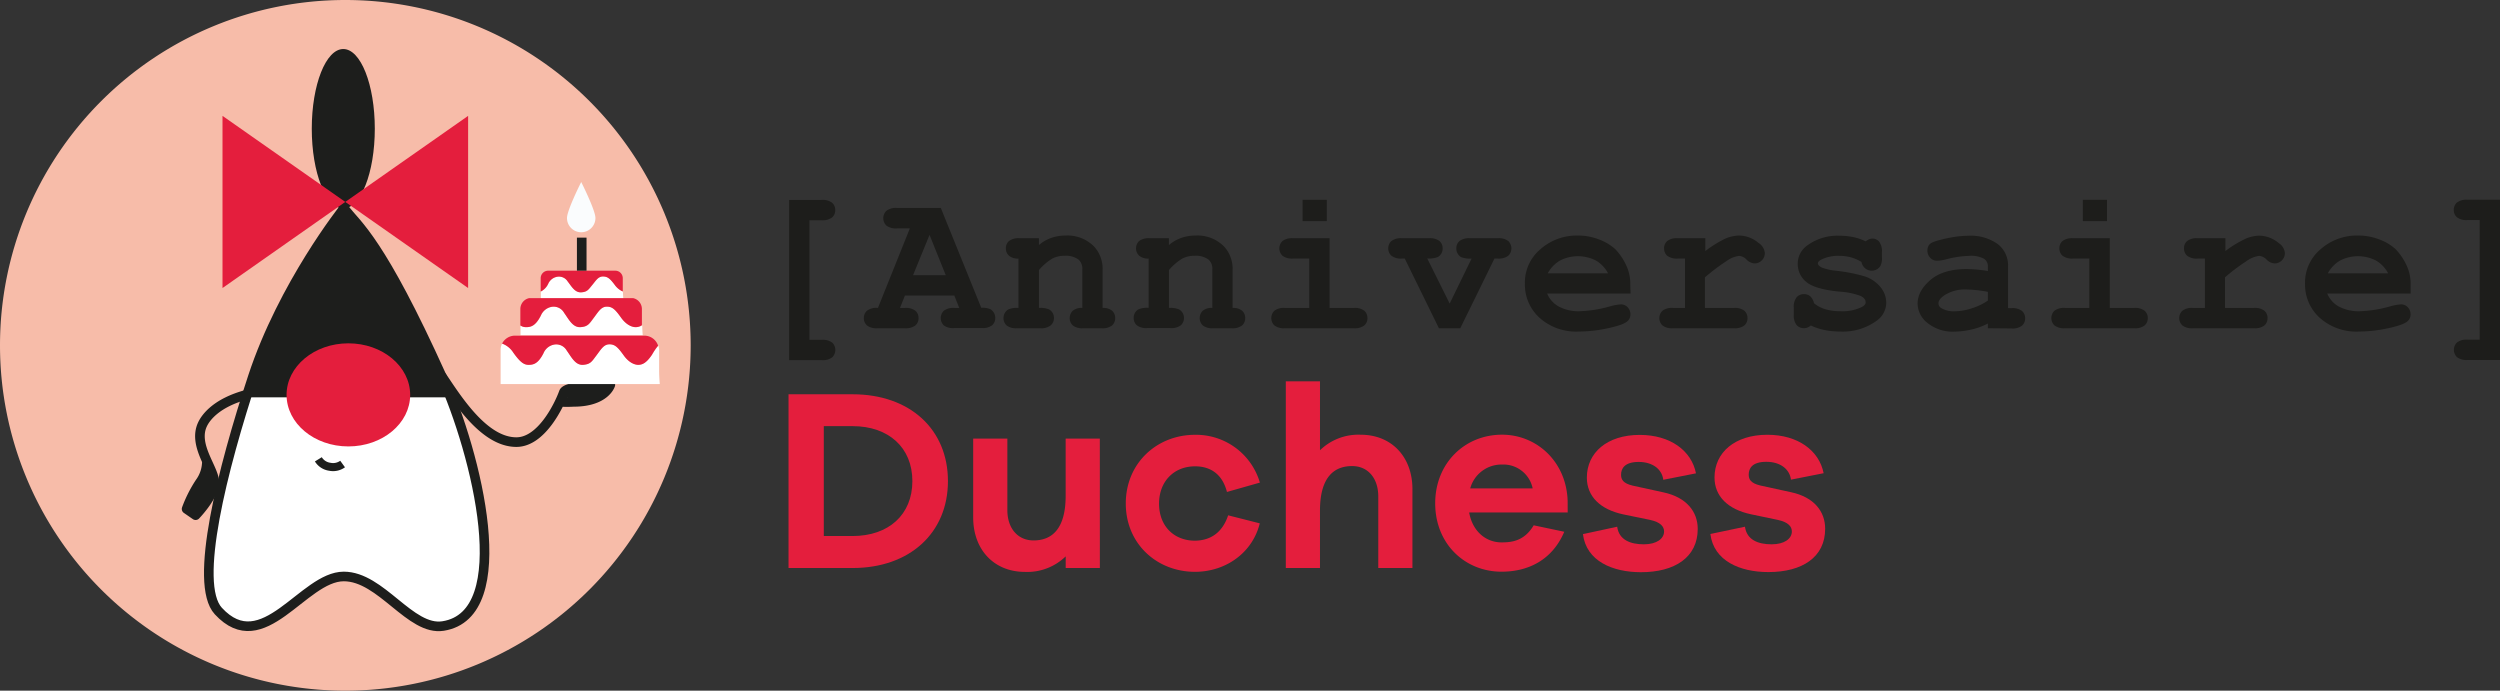 <svg xmlns="http://www.w3.org/2000/svg" xmlns:xlink="http://www.w3.org/1999/xlink" viewBox="0 0 585.37 161.72"><rect x="0" y="0" width="585.37" height="161.72" fill="#333333" stroke="none"/><defs><style>.cls-1,.cls-9{fill:none;}.cls-2{fill:#e41e3d;}.cls-3{fill:#1d1d1b;}.cls-4{fill:#f7bca9;}.cls-10,.cls-5,.cls-8{fill:#fff;}.cls-5,.cls-8,.cls-9{stroke:#1d1e1c;}.cls-5,.cls-8{stroke-miterlimit:10;}.cls-5,.cls-9{stroke-width:2.25px;}.cls-6{fill:#1d1e1c;}.cls-7{clip-path:url(#clip-path);}.cls-8{stroke-width:1.89px;}.cls-9{stroke-linejoin:round;}.cls-11{fill:#fafcfd;}</style><clipPath id="clip-path"><rect class="cls-1" x="31.87" y="15.36" width="101.88" height="77.68"/></clipPath></defs><g id="Calque_2" data-name="Calque 2"><g id="Calque_1-2" data-name="Calque 1"><path class="cls-2" d="M199.63,92.32c13.41,0,22.33,8.19,22.33,20.33S213,133,199.63,133h-15V92.32Zm0,33.19c8.44,0,14-5,14-12.86s-5.58-12.87-14-12.87h-6.74v25.73Z"/><path class="cls-2" d="M257.53,133h-8v-2.73a12.9,12.9,0,0,1-9.52,3.64c-7.29,0-12.14-5.22-12.14-12.75V102.7h8v16.75c0,4.24,2.43,7.09,6.13,7.09,4.55,0,7.52-3,7.52-10.43V102.7h8Z"/><path class="cls-2" d="M287.57,120.66l7.4,1.88c-1.7,6.92-8,11.35-15.17,11.35-8.86,0-16.2-6.5-16.2-16s7.34-16.08,16.2-16.08A15.57,15.57,0,0,1,295,113l-7.71,2.19c-1.09-4.25-3.94-6-7.46-6-5,0-8.44,3.58-8.44,8.74s3.4,8.67,8.44,8.67C283.32,126.54,286.17,124.85,287.57,120.66Z"/><path class="cls-2" d="M330.72,114.53V133h-8V116.23c0-4.25-2.42-7.1-6.12-7.1-4.56,0-7.53,3-7.53,10.44V133h-8V89.29h8v16.14a12.89,12.89,0,0,1,9.53-3.64C325.86,101.79,330.72,107,330.72,114.53Z"/><path class="cls-2" d="M367.07,120H344c.78,4.37,3.88,7,7.58,7,2.37,0,5.34-.3,7.53-4l7.16,1.51c-2.67,6.31-8.07,9.35-14.69,9.35-8.56,0-15.53-6.5-15.53-16s7-16.08,15.65-16.08c8.07,0,15.05,6.25,15.36,15.47Zm-22.82-5.64h14.62a7,7,0,0,0-7.16-5.59A7.6,7.6,0,0,0,344.25,114.35Z"/><path class="cls-2" d="M378.66,123.33c.42,3.09,3.09,4.12,6.25,4.12,3,0,4.73-1.33,4.73-3,0-1.09-.73-2.18-3.33-2.73l-6.19-1.27c-5.47-1.16-8.56-4.25-8.56-8.62,0-5.83,4.73-10,12.38-10,7.16,0,12.14,3.7,13.17,9l-7.65,1.51c-.3-2.42-2.43-4.18-5.76-4.18s-4.13,1.57-4.13,3c0,1,.36,2,2.73,2.55l7.22,1.58c5.34,1.15,8,4.49,8,8.55,0,6.68-5.4,10.14-13.29,10.14-6.67,0-12.8-2.61-13.59-8.92Z"/><path class="cls-2" d="M408.58,123.33c.42,3.09,3.09,4.12,6.25,4.12,3,0,4.73-1.33,4.73-3,0-1.09-.73-2.18-3.34-2.73L410,120.42c-5.46-1.16-8.55-4.25-8.55-8.62,0-5.83,4.73-10,12.38-10,7.16,0,12.13,3.7,13.17,9l-7.65,1.51c-.3-2.42-2.43-4.18-5.77-4.18s-4.12,1.57-4.12,3c0,1,.36,2,2.73,2.55l7.22,1.58c5.34,1.15,7.95,4.49,7.95,8.55,0,6.68-5.4,10.14-13.29,10.14-6.67,0-12.8-2.61-13.59-8.92Z"/><path class="cls-3" d="M189.53,51.57v28h2.88a3.71,3.71,0,0,1,2.45.65,2.4,2.4,0,0,1,0,3.45,3.65,3.65,0,0,1-2.45.66h-7.64V46.81h7.61a3.61,3.61,0,0,1,2.45.66,2.24,2.24,0,0,1,.74,1.74,2.19,2.19,0,0,1-.74,1.7,3.61,3.61,0,0,1-2.45.66Z"/><path class="cls-3" d="M223.45,69.2H211.89l-1.16,2.9h1.16a3.65,3.65,0,0,1,2.45.66,2.23,2.23,0,0,1,.73,1.73,2.19,2.19,0,0,1-.73,1.71,3.65,3.65,0,0,1-2.45.66h-6.41A3.63,3.63,0,0,1,203,76.2a2.22,2.22,0,0,1-.73-1.73,2.19,2.19,0,0,1,.77-1.74,3.65,3.65,0,0,1,2.53-.63l7.47-18.62H210a3.65,3.65,0,0,1-2.45-.66,2.41,2.41,0,0,1,0-3.46,3.64,3.64,0,0,1,2.45-.67l10.29,0,9.47,23.38a4.44,4.44,0,0,1,2.21.37,2.39,2.39,0,0,1,1.07,2,2.21,2.21,0,0,1-.72,1.71,3.6,3.6,0,0,1-2.44.66h-6.41A3.63,3.63,0,0,1,221,76.2a2.39,2.39,0,0,1,0-3.44,3.63,3.63,0,0,1,2.45-.66h1.16Zm-2-4.76L217.65,55l-3.86,9.43Z"/><path class="cls-3" d="M243.26,55.78v1.6a9,9,0,0,1,2.87-1.67,10.1,10.1,0,0,1,3.4-.56,8.72,8.72,0,0,1,6.69,2.62,7.72,7.72,0,0,1,1.95,5.48V72.1a3.23,3.23,0,0,1,2.23.66,2.26,2.26,0,0,1,.72,1.73,2.22,2.22,0,0,1-.73,1.71,3.65,3.65,0,0,1-2.45.66h-4.3a3.63,3.63,0,0,1-2.45-.66,2.4,2.4,0,0,1,0-3.44,3.21,3.21,0,0,1,2.23-.66v-9a2.85,2.85,0,0,0-.84-2.28,4.94,4.94,0,0,0-3.27-.93,6.16,6.16,0,0,0-2.89.64,12.89,12.89,0,0,0-3.15,2.7V72.1a5.14,5.14,0,0,1,2.37.35,2.26,2.26,0,0,1,1.14,2A2.2,2.2,0,0,1,246,76.2a3.61,3.61,0,0,1-2.45.66h-5.41a3.65,3.65,0,0,1-2.45-.66,2.4,2.4,0,0,1,.39-3.75,5.27,5.27,0,0,1,2.39-.35V60.54a3.16,3.16,0,0,1-2.23-.68,2.23,2.23,0,0,1-.72-1.71,2.19,2.19,0,0,1,.73-1.71,3.65,3.65,0,0,1,2.45-.66Z"/><path class="cls-3" d="M273.7,55.78v1.6a9.14,9.14,0,0,1,2.87-1.67,10.1,10.1,0,0,1,3.4-.56,8.72,8.72,0,0,1,6.69,2.62,7.72,7.72,0,0,1,1.95,5.48V72.1a3.21,3.21,0,0,1,2.23.66,2.26,2.26,0,0,1,.72,1.73,2.19,2.19,0,0,1-.73,1.71,3.65,3.65,0,0,1-2.45.66h-4.3a3.65,3.65,0,0,1-2.45-.66,2.4,2.4,0,0,1,0-3.44,3.21,3.21,0,0,1,2.23-.66v-9a2.85,2.85,0,0,0-.84-2.28,4.93,4.93,0,0,0-3.27-.93,6.19,6.19,0,0,0-2.89.64,12.89,12.89,0,0,0-3.15,2.7V72.1a5.14,5.14,0,0,1,2.37.35,2.26,2.26,0,0,1,1.14,2,2.22,2.22,0,0,1-.73,1.71,3.65,3.65,0,0,1-2.45.66h-5.41a3.61,3.61,0,0,1-2.45-.66,2.22,2.22,0,0,1-.73-1.73,2.27,2.27,0,0,1,1.11-2,5.27,5.27,0,0,1,2.39-.35V60.54a3.18,3.18,0,0,1-2.23-.68,2.38,2.38,0,0,1,0-3.42,3.65,3.65,0,0,1,2.45-.66Z"/><path class="cls-3" d="M311.32,55.78V72.1H317a3.63,3.63,0,0,1,2.45.66,2.23,2.23,0,0,1,.73,1.73,2.19,2.19,0,0,1-.73,1.71,3.63,3.63,0,0,1-2.45.66H300.85a3.61,3.61,0,0,1-2.45-.66,2.39,2.39,0,0,1,0-3.44,3.61,3.61,0,0,1,2.45-.66h5.71V60.54h-3.83a3.63,3.63,0,0,1-2.44-.66,2.38,2.38,0,0,1,0-3.44,3.63,3.63,0,0,1,2.45-.66Zm-.65-9v5H305v-5Z"/><path class="cls-3" d="M339.44,71.08l5.13-10.54a5.6,5.6,0,0,1-2.44-.33A2.3,2.3,0,0,1,341,58.15a2.22,2.22,0,0,1,.73-1.71,3.65,3.65,0,0,1,2.45-.66h6.53a3.65,3.65,0,0,1,2.45.66,2.39,2.39,0,0,1,0,3.44,3.65,3.65,0,0,1-2.45.66h-.79l-8,16.32h-5l-8-16.32h-.67a3.61,3.61,0,0,1-2.45-.66,2.24,2.24,0,0,1-.74-1.73,2.2,2.2,0,0,1,.74-1.71,3.61,3.61,0,0,1,2.45-.66h6.38a3.6,3.6,0,0,1,2.43.66,2.22,2.22,0,0,1,.73,1.73,2.25,2.25,0,0,1-1.11,2,5.62,5.62,0,0,1-2.49.35Z"/><path class="cls-3" d="M381.79,68.73H362.26a6.16,6.16,0,0,0,2.64,3A9.89,9.89,0,0,0,370,72.87a29.59,29.59,0,0,0,7-1.14,11.91,11.91,0,0,1,2.51-.46,2.14,2.14,0,0,1,1.6.67,2.36,2.36,0,0,1,.65,1.7,2.05,2.05,0,0,1-.7,1.57c-.62.58-2.13,1.12-4.53,1.64a32.63,32.63,0,0,1-6.92.78,12.8,12.8,0,0,1-9.14-3.23,10.49,10.49,0,0,1-3.42-7.94,10.19,10.19,0,0,1,3.7-8.16,12.8,12.8,0,0,1,8.54-3.15,13.65,13.65,0,0,1,5.33,1,11.39,11.39,0,0,1,3.61,2.21,13.94,13.94,0,0,1,2.76,4.25,10.35,10.35,0,0,1,.74,4.08ZM376.52,64a7.4,7.4,0,0,0-2.85-3,9.22,9.22,0,0,0-8.39,0,7.66,7.66,0,0,0-2.88,3Z"/><path class="cls-3" d="M399.3,55.78v3A26,26,0,0,1,404,55.87a8.44,8.44,0,0,1,3.24-.72,7.16,7.16,0,0,1,4.5,1.72,3.15,3.15,0,0,1,1.49,2.37,2.36,2.36,0,0,1-.71,1.73,2.33,2.33,0,0,1-1.71.71,2.84,2.84,0,0,1-1.85-.89,2.78,2.78,0,0,0-1.75-.88,6.61,6.61,0,0,0-3,1.25,47.34,47.34,0,0,0-5,3.77V72.1h6.78a3.61,3.61,0,0,1,2.45.66,2.23,2.23,0,0,1,.73,1.73,2.19,2.19,0,0,1-.73,1.71,3.61,3.61,0,0,1-2.45.66H391.71a3.63,3.63,0,0,1-2.45-.66,2.39,2.39,0,0,1,0-3.44,3.63,3.63,0,0,1,2.45-.66h2.83V60.54h-1.72a3.65,3.65,0,0,1-2.45-.66,2.26,2.26,0,0,1-.73-1.73,2.22,2.22,0,0,1,.73-1.71,3.65,3.65,0,0,1,2.45-.66Z"/><path class="cls-3" d="M435.87,61.35a9.41,9.41,0,0,0-2.43-1.08,9.89,9.89,0,0,0-2.67-.36,8.94,8.94,0,0,0-4.39.91c-.48.26-.72.55-.72.86s.32.7,1,1a12.94,12.94,0,0,0,3.32.72,38.93,38.93,0,0,1,6.6,1.3,8,8,0,0,1,3.76,2.56,5.72,5.72,0,0,1,1.32,3.57,5.18,5.18,0,0,1-2.25,4.27A13.34,13.34,0,0,1,431,77.63a19,19,0,0,1-3.82-.36A13.83,13.83,0,0,1,424,76.21a2.8,2.8,0,0,1-.74.47,2.14,2.14,0,0,1-.82.16,2.26,2.26,0,0,1-1.77-.73,3.65,3.65,0,0,1-.66-2.45v-1.6a3.61,3.61,0,0,1,.66-2.45,2.22,2.22,0,0,1,1.73-.74,2.2,2.2,0,0,1,1.44.48,3.1,3.1,0,0,1,.9,1.64,7.29,7.29,0,0,0,2.63,1.4,11.82,11.82,0,0,0,3.53.48,10.43,10.43,0,0,0,5.08-1c.58-.34.86-.7.86-1.07q0-.93-1.23-1.53a17.82,17.82,0,0,0-5.08-1c-3.83-.4-6.38-1.17-7.67-2.32a5.35,5.35,0,0,1-1.92-4.18,5.2,5.2,0,0,1,2.16-4.25,11.94,11.94,0,0,1,7.66-2.32,15.64,15.64,0,0,1,3.17.31,12.93,12.93,0,0,1,2.91,1,4.16,4.16,0,0,1,.83-.49,1.77,1.77,0,0,1,.71-.16,2.06,2.06,0,0,1,1.62.73,3.69,3.69,0,0,1,.65,2.45v1.16a4.1,4.1,0,0,1-.37,2.11,2.43,2.43,0,0,1-3.53.54A2.49,2.49,0,0,1,435.87,61.35Z"/><path class="cls-3" d="M465.46,76.86V75.75a15.68,15.68,0,0,1-3.95,1.43,18.85,18.85,0,0,1-3.93.47,9.31,9.31,0,0,1-6.22-2A5.86,5.86,0,0,1,449,71.13c0-2,1-3.85,3-5.57S456.87,63,460.46,63a31.31,31.31,0,0,1,5,.46V62.33a2.08,2.08,0,0,0-.92-1.75,6.42,6.42,0,0,0-3.49-.67,23.67,23.67,0,0,0-5.48.84,9.07,9.07,0,0,1-2,.3,2.15,2.15,0,0,1-1.61-.69,2.41,2.41,0,0,1-.66-1.75,2.32,2.32,0,0,1,.23-1,1.9,1.9,0,0,1,.65-.7,7.67,7.67,0,0,1,1.74-.64,31.16,31.16,0,0,1,3.6-.78,21.84,21.84,0,0,1,3.32-.29,10.94,10.94,0,0,1,6.89,1.92,6.28,6.28,0,0,1,2.45,5.23v9.8H471a3.63,3.63,0,0,1,2.45.66,2.23,2.23,0,0,1,.73,1.73,2.19,2.19,0,0,1-.73,1.71,3.63,3.63,0,0,1-2.45.66Zm0-8.52a27.84,27.84,0,0,0-5.27-.56,8.75,8.75,0,0,0-5,1.42c-.86.6-1.3,1.22-1.3,1.83a1.28,1.28,0,0,0,.63,1.1,5.71,5.71,0,0,0,3.18.76,13.24,13.24,0,0,0,3.89-.67,14.13,14.13,0,0,0,3.87-1.84Z"/><path class="cls-3" d="M494,55.78V72.1h5.72a3.6,3.6,0,0,1,2.44.66,2.24,2.24,0,0,1,.74,1.73,2.2,2.2,0,0,1-.74,1.71,3.6,3.6,0,0,1-2.44.66H483.5a3.63,3.63,0,0,1-2.45-.66,2.39,2.39,0,0,1,0-3.44,3.63,3.63,0,0,1,2.45-.66h5.71V60.54h-3.83a3.65,3.65,0,0,1-2.44-.66,2.24,2.24,0,0,1-.74-1.73,2.19,2.19,0,0,1,.73-1.71,3.63,3.63,0,0,1,2.45-.66Zm-.65-9v5h-5.66v-5Z"/><path class="cls-3" d="M521.07,55.78v3a26,26,0,0,1,4.73-2.88,8.43,8.43,0,0,1,3.23-.72,7.21,7.21,0,0,1,4.51,1.72A3.15,3.15,0,0,1,535,59.24a2.36,2.36,0,0,1-.71,1.73,2.33,2.33,0,0,1-1.71.71,2.86,2.86,0,0,1-1.86-.89,2.76,2.76,0,0,0-1.74-.88,6.61,6.61,0,0,0-3,1.25,46.31,46.31,0,0,0-5,3.77V72.1h6.78a3.63,3.63,0,0,1,2.45.66,2.23,2.23,0,0,1,.73,1.73,2.19,2.19,0,0,1-.73,1.71,3.63,3.63,0,0,1-2.45.66H513.48A3.61,3.61,0,0,1,511,76.2a2.37,2.37,0,0,1,0-3.44,3.61,3.61,0,0,1,2.45-.66h2.83V60.54h-1.72a3.63,3.63,0,0,1-2.45-.66,2.23,2.23,0,0,1-.73-1.73,2.19,2.19,0,0,1,.73-1.71,3.63,3.63,0,0,1,2.45-.66Z"/><path class="cls-3" d="M564.45,68.73H544.92a6.09,6.09,0,0,0,2.63,3,9.89,9.89,0,0,0,5.12,1.14,29.59,29.59,0,0,0,7-1.14,12,12,0,0,1,2.51-.46,2.13,2.13,0,0,1,1.6.67,2.36,2.36,0,0,1,.65,1.7,2.05,2.05,0,0,1-.7,1.57c-.62.58-2.13,1.12-4.53,1.64a32.55,32.55,0,0,1-6.92.78,12.78,12.78,0,0,1-9.13-3.23,10.46,10.46,0,0,1-3.43-7.94,10.2,10.2,0,0,1,3.71-8.16A12.78,12.78,0,0,1,552,55.15a13.61,13.61,0,0,1,5.33,1,11.28,11.28,0,0,1,3.61,2.21,13.76,13.76,0,0,1,2.76,4.25,10.35,10.35,0,0,1,.75,4.08ZM559.18,64a7.42,7.42,0,0,0-2.86-3,9.2,9.2,0,0,0-8.38,0,7.53,7.53,0,0,0-2.88,3Z"/><path class="cls-3" d="M580.61,79.53v-28h-2.88a3.63,3.63,0,0,1-2.45-.66,2.18,2.18,0,0,1-.73-1.7,2.24,2.24,0,0,1,.73-1.74,3.63,3.63,0,0,1,2.45-.66h7.64V84.29h-7.62a3.65,3.65,0,0,1-2.45-.66,2.39,2.39,0,0,1,0-3.44,3.65,3.65,0,0,1,2.45-.66Z"/><path class="cls-4" d="M80.86,0a80.86,80.86,0,1,0,80.86,80.86A80.86,80.86,0,0,0,80.86,0Z"/><path class="cls-5" d="M80.53,48.8c3.2,4,8.62,7.71,22.84,39.19,8.29,18.36,17.61,55.86.39,58.59-7.7,1.23-14.48-11.6-23.27-11.6-9.53,0-18.89,19.46-29.37,8.09-5.9-6.4,1-33.3,8.08-54.83S80.53,48.8,80.53,48.8Z"/><circle class="cls-6" cx="69.09" cy="90.64" r="2.4"/><circle class="cls-6" cx="93.27" cy="90.64" r="2.4"/><g class="cls-7"><path class="cls-6" d="M80.53,48.8c3.2,4,8.62,7.71,22.84,39.19,8.29,18.36,17.61,55.86.39,58.59-7.7,1.23-14.48-11.6-23.27-11.6-9.53,0-18.89,19.46-29.37,8.09-5.9-6.4,1-33.3,8.08-54.83S80.53,48.8,80.53,48.8Z"/></g><ellipse class="cls-2" cx="81.57" cy="92.46" rx="14.47" ry="12.07"/><path class="cls-8" d="M80.22,108.65a3.78,3.78,0,0,1-3,.64,3.73,3.73,0,0,1-2.68-1.74"/><path class="cls-9" d="M57.78,92.4c-7,1.89-9.56,5.23-10.38,7-2.2,4.77,2.49,10,2.77,13.23s-4.37,8-4.37,8l-2.11-1.46A30.2,30.2,0,0,1,46.8,113a8.45,8.45,0,0,0,1.64-5.1"/><ellipse class="cls-6" cx="47.26" cy="115.67" rx="4.54" ry="2.07" transform="translate(-76.14 96.03) rotate(-58.74)"/><path class="cls-9" d="M103.37,88c3.6,5.33,9.9,15.52,17.54,15.52,5.86,0,10-8.59,11.1-11.64.66-1.81,10.9-1.78,10.9-1.78s-1.16,4-8.64,4a27.65,27.65,0,0,1-3.06,0"/><path class="cls-6" d="M132.7,92.88c.27,1.11,2.47,1.52,4.9.93s4.19-2,3.92-3.09a7.33,7.33,0,0,0-4.9-.93C134.18,90.39,132.43,91.77,132.7,92.88Z"/><path class="cls-10" d="M144,66.74c-1.11-1.46-1.67-2-2.79-2s-1.62.92-2.51,2-1.16,1.63-2.61,1.71-2.24-1.41-3.15-2.57a2.4,2.4,0,0,0-2.28-1.1,2.81,2.81,0,0,0-2.23,1.59,3.82,3.82,0,0,1-1.79,1.9v1.65h19.31s-.08-.75-.09-1.67A4.54,4.54,0,0,1,144,66.74Z"/><path class="cls-2" d="M145.82,65.14a1.75,1.75,0,0,0-1.75-1.76H128.35a1.76,1.76,0,0,0-1.75,1.76v3.13a3.82,3.82,0,0,0,1.79-1.9,2.81,2.81,0,0,1,2.23-1.59,2.4,2.4,0,0,1,2.28,1.1c.91,1.16,1.69,2.65,3.15,2.57s1.73-.65,2.61-1.71,1.4-2,2.51-2,1.68.52,2.79,2a4.54,4.54,0,0,0,1.86,1.51V65.14Z"/><path class="cls-10" d="M145.46,74.38c-1.35-1.91-2-2.61-3.37-2.58s-2,1.19-3,2.58-1.4,2.11-3.16,2.22-2.71-1.83-3.8-3.34a2.82,2.82,0,0,0-2.76-1.44,3.39,3.39,0,0,0-2.7,2.07c-1.31,2.6-2.49,2.71-3.5,2.71a2.27,2.27,0,0,1-1.29-.39V78.5h28.62s-.11-1-.12-2.36a2.52,2.52,0,0,1-1.51.46C148.24,76.6,146.81,76.28,145.46,74.38Z"/><path class="cls-2" d="M121.84,72.35v3.86a2.27,2.27,0,0,0,1.29.39c1,0,2.19-.11,3.5-2.71a3.39,3.39,0,0,1,2.7-2.07,2.82,2.82,0,0,1,2.76,1.44c1.09,1.51,2,3.44,3.8,3.34s2.1-.84,3.16-2.22,1.69-2.56,3-2.58,2,.67,3.37,2.58,2.78,2.22,3.37,2.22a2.52,2.52,0,0,0,1.51-.46V72.35a2.61,2.61,0,0,0-2.09-2.55H123.93A2.61,2.61,0,0,0,121.84,72.35Z"/><path class="cls-10" d="M149.42,85.39c-.59,0-2-.32-3.37-2.22s-2-2.61-3.37-2.58-2,1.19-3,2.58-1.4,2.11-3.16,2.22-2.71-1.83-3.8-3.34a2.83,2.83,0,0,0-2.76-1.43,3.34,3.34,0,0,0-2.69,2.06c-1.32,2.6-2.5,2.71-3.51,2.71s-1.89-.53-3.52-2.81a5.31,5.31,0,0,0-2.25-2l-.41-.16a3.33,3.33,0,0,0-.36,1.51v8h37.27s-.16-1.52-.16-3.38V82a3.48,3.48,0,0,0-.18-1.07A14.4,14.4,0,0,0,152.7,83C151.28,85.12,150.29,85.39,149.42,85.39Z"/><path class="cls-2" d="M150.91,78.59H120.56a3.4,3.4,0,0,0-3,1.87l.41.16a5.31,5.31,0,0,1,2.25,2c1.63,2.28,2.51,2.81,3.52,2.81s2.19-.11,3.51-2.71a3.34,3.34,0,0,1,2.69-2.06,2.83,2.83,0,0,1,2.76,1.43c1.09,1.51,2,3.45,3.8,3.34s2.1-.84,3.16-2.22,1.69-2.56,3-2.58,2,.67,3.37,2.58,2.78,2.22,3.37,2.22c.87,0,1.86-.27,3.28-2.4a14.4,14.4,0,0,1,1.41-2.09A3.39,3.39,0,0,0,150.91,78.59Z"/><path class="cls-11" d="M139.42,51.05a3.33,3.33,0,1,1-6.66,0c0-1.84,3.33-8.43,3.33-8.43S139.42,49.21,139.42,51.05Z"/><line class="cls-5" x1="136.21" y1="63.38" x2="136.21" y2="55.64"/><ellipse class="cls-6" cx="80.38" cy="30.14" rx="7.38" ry="18.66"/><polygon class="cls-2" points="109.61 67.44 80.85 47.28 109.61 27.13 109.61 67.44"/><polygon class="cls-2" points="52.1 27.13 80.85 47.28 52.1 67.44 52.1 27.13"/></g></g></svg>